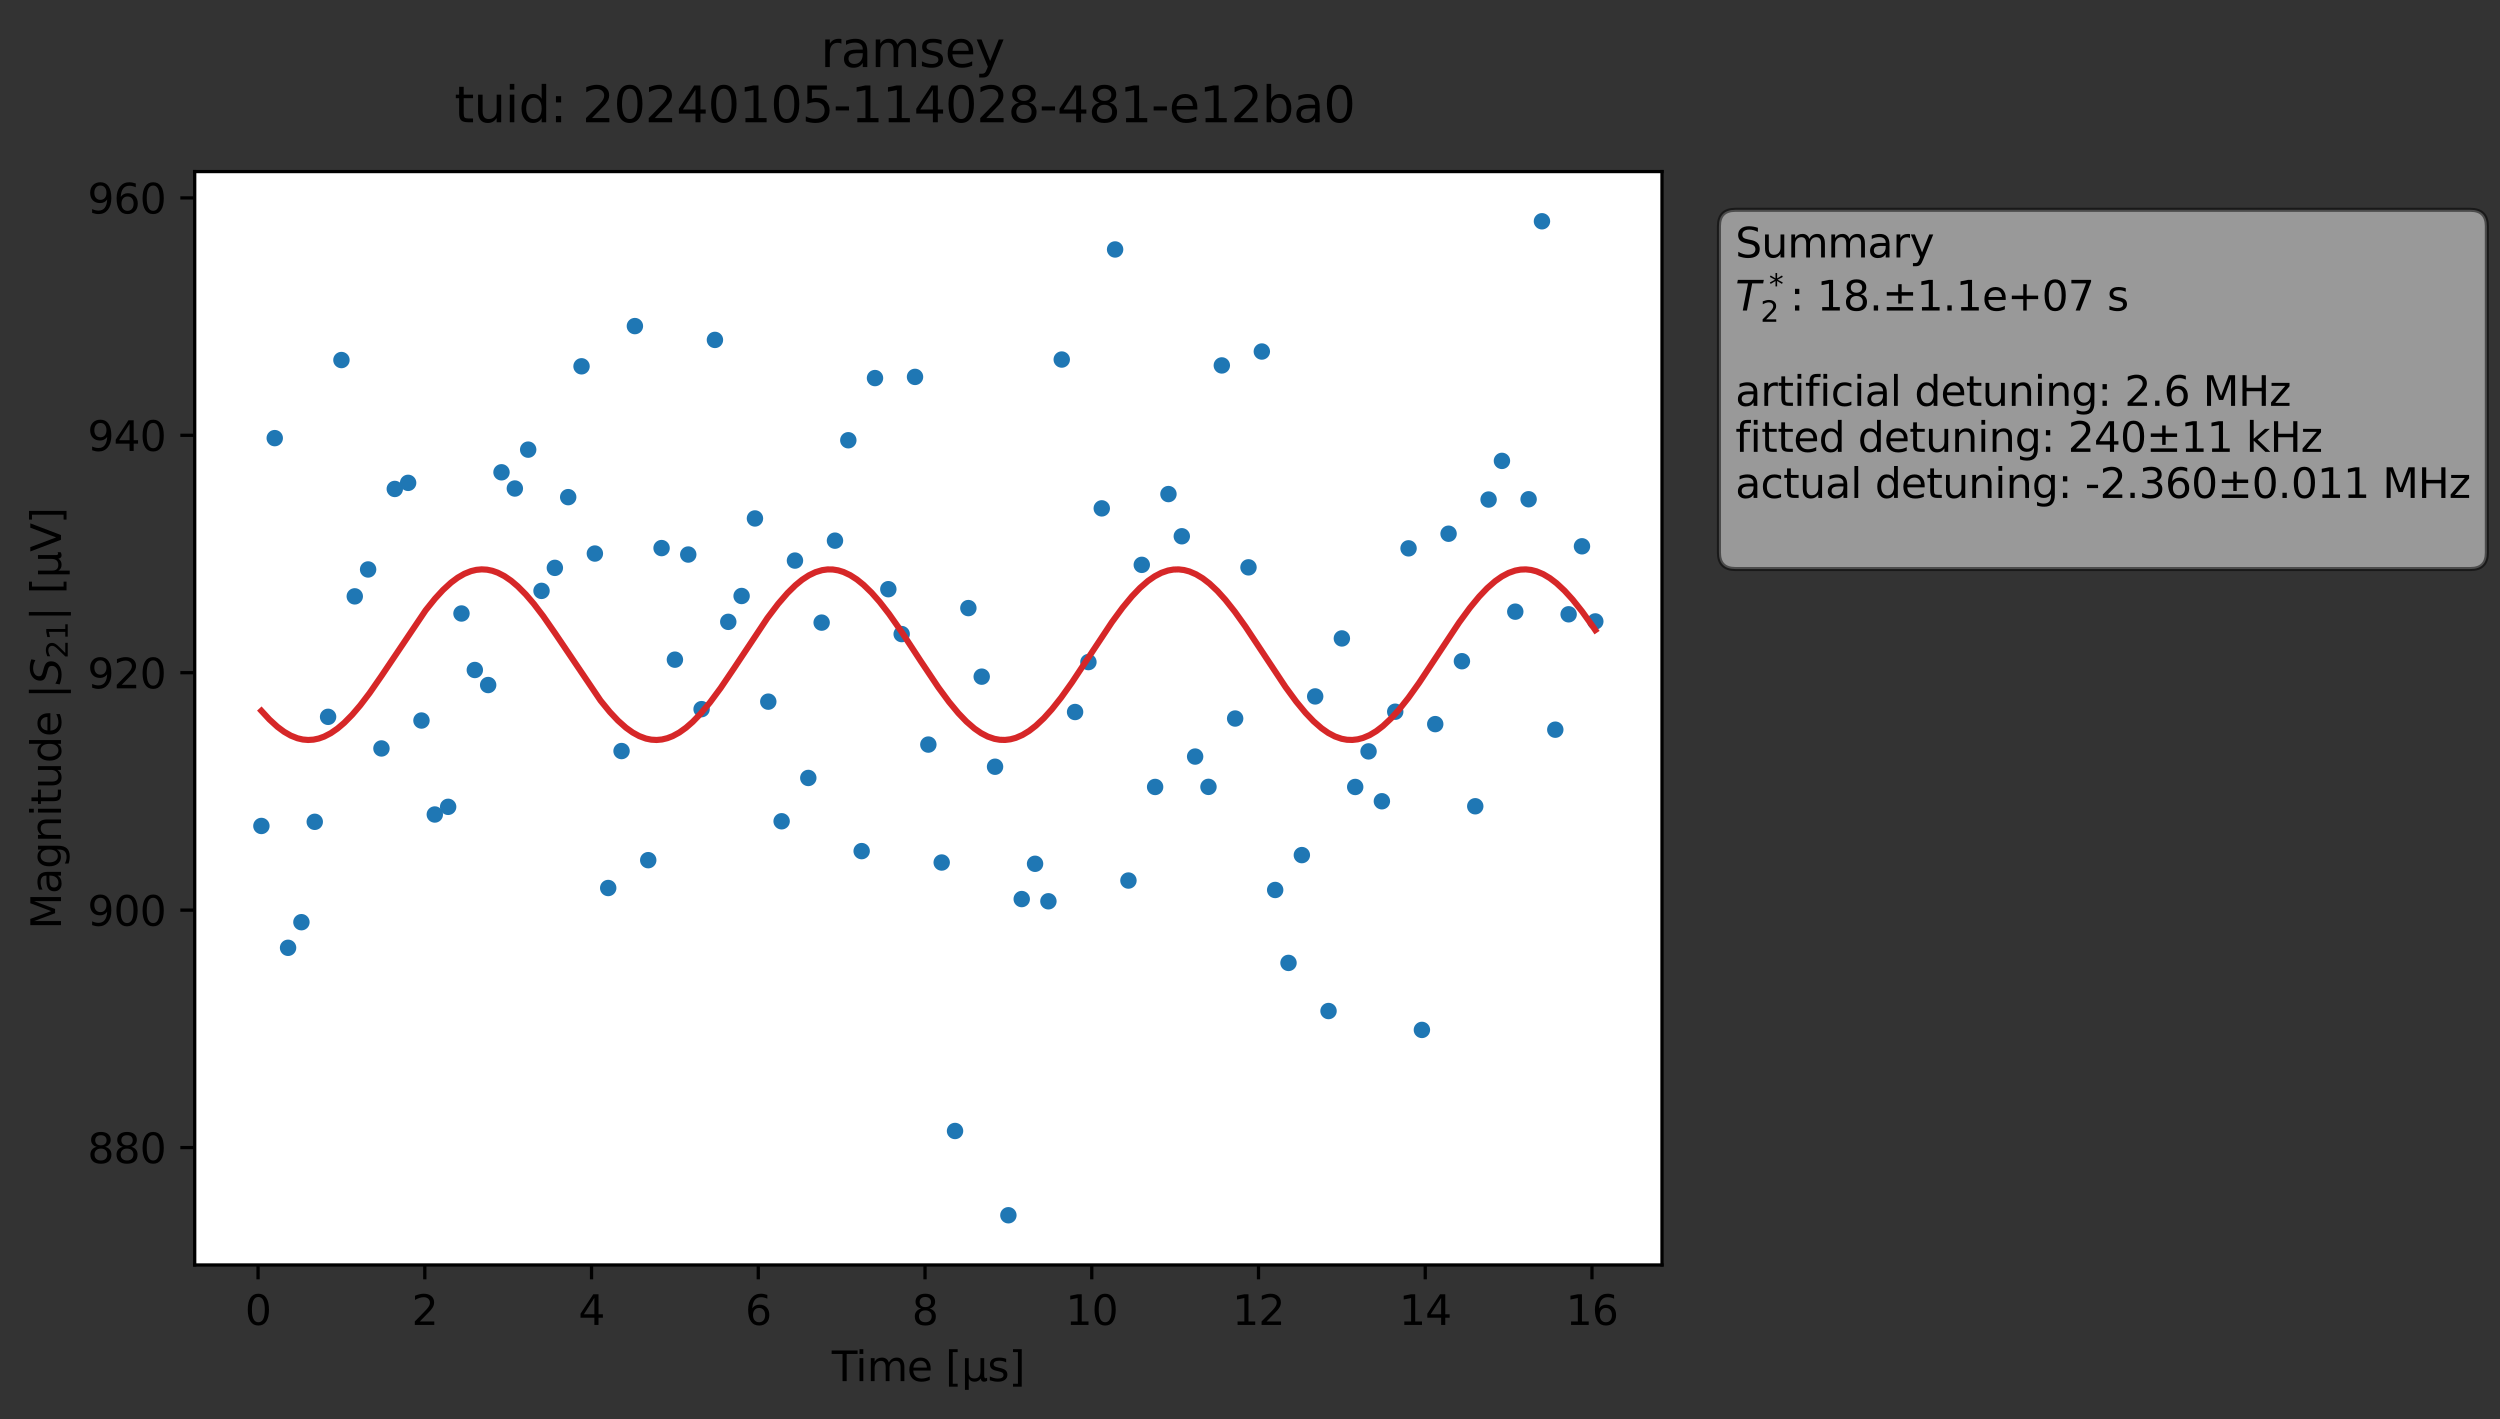 <?xml version="1.0" encoding="utf-8" standalone="no"?>
<!DOCTYPE svg PUBLIC "-//W3C//DTD SVG 1.1//EN"
  "http://www.w3.org/Graphics/SVG/1.1/DTD/svg11.dtd">
<svg xmlns:xlink="http://www.w3.org/1999/xlink" width="608.463pt" height="345.428pt" viewBox="0 0 608.463 345.428" xmlns="http://www.w3.org/2000/svg" version="1.1">
 <rect x="0" y="0" width="608.463" height="345.428" fill="#333333" stroke="none"/>
 <defs>
  <style type="text/css">*{stroke-linejoin: round; stroke-linecap: butt}</style>
 </defs>
 <g id="figure_1">
  <g id="patch_1">
   <path d="M 0 345.428 
L 608.463 345.428 
L 608.463 -0 
L 0 -0 
L 0 345.428 
z
" style="fill: none; opacity: 0"/>
  </g>
  <g id="axes_1">
   <g id="patch_2">
    <path d="M 47.388 307.872 
L 404.507 307.872 
L 404.507 41.76 
L 47.388 41.76 
z
" style="fill: #ffffff"/>
   </g>
   <g id="matplotlib.axis_1">
    <g id="xtick_1">
     <g id="line2d_1">
      <defs>
       <path id="m27b6b9c396" d="M 0 0 
L 0 3.5 
" style="stroke: #000000; stroke-width: 0.8"/>
      </defs>
      <g>
       <use xlink:href="#m27b6b9c396" x="62.809" y="307.872" style="stroke: #000000; stroke-width: 0.8"/>
      </g>
     </g>
     <g id="text_1">
      <!-- 0 -->
      <g transform="translate(59.627 322.47) scale(0.1 -0.1)">
       <defs>
        <path id="DejaVuSans-30" d="M 2034 4250 
Q 1547 4250 1301 3770 
Q 1056 3291 1056 2328 
Q 1056 1369 1301 889 
Q 1547 409 2034 409 
Q 2525 409 2770 889 
Q 3016 1369 3016 2328 
Q 3016 3291 2770 3770 
Q 2525 4250 2034 4250 
z
M 2034 4750 
Q 2819 4750 3233 4129 
Q 3647 3509 3647 2328 
Q 3647 1150 3233 529 
Q 2819 -91 2034 -91 
Q 1250 -91 836 529 
Q 422 1150 422 2328 
Q 422 3509 836 4129 
Q 1250 4750 2034 4750 
z
" transform="scale(0.016)"/>
       </defs>
       <use xlink:href="#DejaVuSans-30"/>
      </g>
     </g>
    </g>
    <g id="xtick_2">
     <g id="line2d_2">
      <g>
       <use xlink:href="#m27b6b9c396" x="103.39" y="307.872" style="stroke: #000000; stroke-width: 0.8"/>
      </g>
     </g>
     <g id="text_2">
      <!-- 2 -->
      <g transform="translate(100.209 322.47) scale(0.1 -0.1)">
       <defs>
        <path id="DejaVuSans-32" d="M 1228 531 
L 3431 531 
L 3431 0 
L 469 0 
L 469 531 
Q 828 903 1448 1529 
Q 2069 2156 2228 2338 
Q 2531 2678 2651 2914 
Q 2772 3150 2772 3378 
Q 2772 3750 2511 3984 
Q 2250 4219 1831 4219 
Q 1534 4219 1204 4116 
Q 875 4013 500 3803 
L 500 4441 
Q 881 4594 1212 4672 
Q 1544 4750 1819 4750 
Q 2544 4750 2975 4387 
Q 3406 4025 3406 3419 
Q 3406 3131 3298 2873 
Q 3191 2616 2906 2266 
Q 2828 2175 2409 1742 
Q 1991 1309 1228 531 
z
" transform="scale(0.016)"/>
       </defs>
       <use xlink:href="#DejaVuSans-32"/>
      </g>
     </g>
    </g>
    <g id="xtick_3">
     <g id="line2d_3">
      <g>
       <use xlink:href="#m27b6b9c396" x="143.972" y="307.872" style="stroke: #000000; stroke-width: 0.8"/>
      </g>
     </g>
     <g id="text_3">
      <!-- 4 -->
      <g transform="translate(140.791 322.47) scale(0.1 -0.1)">
       <defs>
        <path id="DejaVuSans-34" d="M 2419 4116 
L 825 1625 
L 2419 1625 
L 2419 4116 
z
M 2253 4666 
L 3047 4666 
L 3047 1625 
L 3713 1625 
L 3713 1100 
L 3047 1100 
L 3047 0 
L 2419 0 
L 2419 1100 
L 313 1100 
L 313 1709 
L 2253 4666 
z
" transform="scale(0.016)"/>
       </defs>
       <use xlink:href="#DejaVuSans-34"/>
      </g>
     </g>
    </g>
    <g id="xtick_4">
     <g id="line2d_4">
      <g>
       <use xlink:href="#m27b6b9c396" x="184.554" y="307.872" style="stroke: #000000; stroke-width: 0.8"/>
      </g>
     </g>
     <g id="text_4">
      <!-- 6 -->
      <g transform="translate(181.373 322.47) scale(0.1 -0.1)">
       <defs>
        <path id="DejaVuSans-36" d="M 2113 2584 
Q 1688 2584 1439 2293 
Q 1191 2003 1191 1497 
Q 1191 994 1439 701 
Q 1688 409 2113 409 
Q 2538 409 2786 701 
Q 3034 994 3034 1497 
Q 3034 2003 2786 2293 
Q 2538 2584 2113 2584 
z
M 3366 4563 
L 3366 3988 
Q 3128 4100 2886 4159 
Q 2644 4219 2406 4219 
Q 1781 4219 1451 3797 
Q 1122 3375 1075 2522 
Q 1259 2794 1537 2939 
Q 1816 3084 2150 3084 
Q 2853 3084 3261 2657 
Q 3669 2231 3669 1497 
Q 3669 778 3244 343 
Q 2819 -91 2113 -91 
Q 1303 -91 875 529 
Q 447 1150 447 2328 
Q 447 3434 972 4092 
Q 1497 4750 2381 4750 
Q 2619 4750 2861 4703 
Q 3103 4656 3366 4563 
z
" transform="scale(0.016)"/>
       </defs>
       <use xlink:href="#DejaVuSans-36"/>
      </g>
     </g>
    </g>
    <g id="xtick_5">
     <g id="line2d_5">
      <g>
       <use xlink:href="#m27b6b9c396" x="225.136" y="307.872" style="stroke: #000000; stroke-width: 0.8"/>
      </g>
     </g>
     <g id="text_5">
      <!-- 8 -->
      <g transform="translate(221.955 322.47) scale(0.1 -0.1)">
       <defs>
        <path id="DejaVuSans-38" d="M 2034 2216 
Q 1584 2216 1326 1975 
Q 1069 1734 1069 1313 
Q 1069 891 1326 650 
Q 1584 409 2034 409 
Q 2484 409 2743 651 
Q 3003 894 3003 1313 
Q 3003 1734 2745 1975 
Q 2488 2216 2034 2216 
z
M 1403 2484 
Q 997 2584 770 2862 
Q 544 3141 544 3541 
Q 544 4100 942 4425 
Q 1341 4750 2034 4750 
Q 2731 4750 3128 4425 
Q 3525 4100 3525 3541 
Q 3525 3141 3298 2862 
Q 3072 2584 2669 2484 
Q 3125 2378 3379 2068 
Q 3634 1759 3634 1313 
Q 3634 634 3220 271 
Q 2806 -91 2034 -91 
Q 1263 -91 848 271 
Q 434 634 434 1313 
Q 434 1759 690 2068 
Q 947 2378 1403 2484 
z
M 1172 3481 
Q 1172 3119 1398 2916 
Q 1625 2713 2034 2713 
Q 2441 2713 2670 2916 
Q 2900 3119 2900 3481 
Q 2900 3844 2670 4047 
Q 2441 4250 2034 4250 
Q 1625 4250 1398 4047 
Q 1172 3844 1172 3481 
z
" transform="scale(0.016)"/>
       </defs>
       <use xlink:href="#DejaVuSans-38"/>
      </g>
     </g>
    </g>
    <g id="xtick_6">
     <g id="line2d_6">
      <g>
       <use xlink:href="#m27b6b9c396" x="265.718" y="307.872" style="stroke: #000000; stroke-width: 0.8"/>
      </g>
     </g>
     <g id="text_6">
      <!-- 10 -->
      <g transform="translate(259.355 322.47) scale(0.1 -0.1)">
       <defs>
        <path id="DejaVuSans-31" d="M 794 531 
L 1825 531 
L 1825 4091 
L 703 3866 
L 703 4441 
L 1819 4666 
L 2450 4666 
L 2450 531 
L 3481 531 
L 3481 0 
L 794 0 
L 794 531 
z
" transform="scale(0.016)"/>
       </defs>
       <use xlink:href="#DejaVuSans-31"/>
       <use xlink:href="#DejaVuSans-30" x="63.623"/>
      </g>
     </g>
    </g>
    <g id="xtick_7">
     <g id="line2d_7">
      <g>
       <use xlink:href="#m27b6b9c396" x="306.3" y="307.872" style="stroke: #000000; stroke-width: 0.8"/>
      </g>
     </g>
     <g id="text_7">
      <!-- 12 -->
      <g transform="translate(299.937 322.47) scale(0.1 -0.1)">
       <use xlink:href="#DejaVuSans-31"/>
       <use xlink:href="#DejaVuSans-32" x="63.623"/>
      </g>
     </g>
    </g>
    <g id="xtick_8">
     <g id="line2d_8">
      <g>
       <use xlink:href="#m27b6b9c396" x="346.881" y="307.872" style="stroke: #000000; stroke-width: 0.8"/>
      </g>
     </g>
     <g id="text_8">
      <!-- 14 -->
      <g transform="translate(340.519 322.47) scale(0.1 -0.1)">
       <use xlink:href="#DejaVuSans-31"/>
       <use xlink:href="#DejaVuSans-34" x="63.623"/>
      </g>
     </g>
    </g>
    <g id="xtick_9">
     <g id="line2d_9">
      <g>
       <use xlink:href="#m27b6b9c396" x="387.463" y="307.872" style="stroke: #000000; stroke-width: 0.8"/>
      </g>
     </g>
     <g id="text_9">
      <!-- 16 -->
      <g transform="translate(381.101 322.47) scale(0.1 -0.1)">
       <use xlink:href="#DejaVuSans-31"/>
       <use xlink:href="#DejaVuSans-36" x="63.623"/>
      </g>
     </g>
    </g>
    <g id="text_10">
     <!-- Time [μs] -->
     <g transform="translate(202.437 336.149) scale(0.1 -0.1)">
      <defs>
       <path id="DejaVuSans-54" d="M -19 4666 
L 3928 4666 
L 3928 4134 
L 2272 4134 
L 2272 0 
L 1638 0 
L 1638 4134 
L -19 4134 
L -19 4666 
z
" transform="scale(0.016)"/>
       <path id="DejaVuSans-69" d="M 603 3500 
L 1178 3500 
L 1178 0 
L 603 0 
L 603 3500 
z
M 603 4863 
L 1178 4863 
L 1178 4134 
L 603 4134 
L 603 4863 
z
" transform="scale(0.016)"/>
       <path id="DejaVuSans-6d" d="M 3328 2828 
Q 3544 3216 3844 3400 
Q 4144 3584 4550 3584 
Q 5097 3584 5394 3201 
Q 5691 2819 5691 2113 
L 5691 0 
L 5113 0 
L 5113 2094 
Q 5113 2597 4934 2840 
Q 4756 3084 4391 3084 
Q 3944 3084 3684 2787 
Q 3425 2491 3425 1978 
L 3425 0 
L 2847 0 
L 2847 2094 
Q 2847 2600 2669 2842 
Q 2491 3084 2119 3084 
Q 1678 3084 1418 2786 
Q 1159 2488 1159 1978 
L 1159 0 
L 581 0 
L 581 3500 
L 1159 3500 
L 1159 2956 
Q 1356 3278 1631 3431 
Q 1906 3584 2284 3584 
Q 2666 3584 2933 3390 
Q 3200 3197 3328 2828 
z
" transform="scale(0.016)"/>
       <path id="DejaVuSans-65" d="M 3597 1894 
L 3597 1613 
L 953 1613 
Q 991 1019 1311 708 
Q 1631 397 2203 397 
Q 2534 397 2845 478 
Q 3156 559 3463 722 
L 3463 178 
Q 3153 47 2828 -22 
Q 2503 -91 2169 -91 
Q 1331 -91 842 396 
Q 353 884 353 1716 
Q 353 2575 817 3079 
Q 1281 3584 2069 3584 
Q 2775 3584 3186 3129 
Q 3597 2675 3597 1894 
z
M 3022 2063 
Q 3016 2534 2758 2815 
Q 2500 3097 2075 3097 
Q 1594 3097 1305 2825 
Q 1016 2553 972 2059 
L 3022 2063 
z
" transform="scale(0.016)"/>
       <path id="DejaVuSans-20" transform="scale(0.016)"/>
       <path id="DejaVuSans-5b" d="M 550 4863 
L 1875 4863 
L 1875 4416 
L 1125 4416 
L 1125 -397 
L 1875 -397 
L 1875 -844 
L 550 -844 
L 550 4863 
z
" transform="scale(0.016)"/>
       <path id="DejaVuSans-3bc" d="M 544 -1331 
L 544 3500 
L 1119 3500 
L 1119 1325 
Q 1119 872 1334 640 
Q 1550 409 1972 409 
Q 2434 409 2667 671 
Q 2900 934 2900 1459 
L 2900 3500 
L 3475 3500 
L 3475 806 
Q 3475 619 3529 530 
Q 3584 441 3700 441 
Q 3728 441 3778 458 
Q 3828 475 3916 513 
L 3916 50 
Q 3788 -22 3673 -56 
Q 3559 -91 3450 -91 
Q 3234 -91 3106 31 
Q 2978 153 2931 403 
Q 2775 156 2548 32 
Q 2322 -91 2016 -91 
Q 1697 -91 1473 31 
Q 1250 153 1119 397 
L 1119 -1331 
L 544 -1331 
z
" transform="scale(0.016)"/>
       <path id="DejaVuSans-73" d="M 2834 3397 
L 2834 2853 
Q 2591 2978 2328 3040 
Q 2066 3103 1784 3103 
Q 1356 3103 1142 2972 
Q 928 2841 928 2578 
Q 928 2378 1081 2264 
Q 1234 2150 1697 2047 
L 1894 2003 
Q 2506 1872 2764 1633 
Q 3022 1394 3022 966 
Q 3022 478 2636 193 
Q 2250 -91 1575 -91 
Q 1294 -91 989 -36 
Q 684 19 347 128 
L 347 722 
Q 666 556 975 473 
Q 1284 391 1588 391 
Q 1994 391 2212 530 
Q 2431 669 2431 922 
Q 2431 1156 2273 1281 
Q 2116 1406 1581 1522 
L 1381 1569 
Q 847 1681 609 1914 
Q 372 2147 372 2553 
Q 372 3047 722 3315 
Q 1072 3584 1716 3584 
Q 2034 3584 2315 3537 
Q 2597 3491 2834 3397 
z
" transform="scale(0.016)"/>
       <path id="DejaVuSans-5d" d="M 1947 4863 
L 1947 -844 
L 622 -844 
L 622 -397 
L 1369 -397 
L 1369 4416 
L 622 4416 
L 622 4863 
L 1947 4863 
z
" transform="scale(0.016)"/>
      </defs>
      <use xlink:href="#DejaVuSans-54"/>
      <use xlink:href="#DejaVuSans-69" x="57.959"/>
      <use xlink:href="#DejaVuSans-6d" x="85.742"/>
      <use xlink:href="#DejaVuSans-65" x="183.154"/>
      <use xlink:href="#DejaVuSans-20" x="244.678"/>
      <use xlink:href="#DejaVuSans-5b" x="276.465"/>
      <use xlink:href="#DejaVuSans-3bc" x="315.479"/>
      <use xlink:href="#DejaVuSans-73" x="379.102"/>
      <use xlink:href="#DejaVuSans-5d" x="431.201"/>
     </g>
    </g>
   </g>
   <g id="matplotlib.axis_2">
    <g id="ytick_1">
     <g id="line2d_10">
      <defs>
       <path id="m1fea95b9e8" d="M 0 0 
L -3.5 0 
" style="stroke: #000000; stroke-width: 0.8"/>
      </defs>
      <g>
       <use xlink:href="#m1fea95b9e8" x="47.388" y="279.297" style="stroke: #000000; stroke-width: 0.8"/>
      </g>
     </g>
     <g id="text_11">
      <!-- 880 -->
      <g transform="translate(21.3 283.096) scale(0.1 -0.1)">
       <use xlink:href="#DejaVuSans-38"/>
       <use xlink:href="#DejaVuSans-38" x="63.623"/>
       <use xlink:href="#DejaVuSans-30" x="127.246"/>
      </g>
     </g>
    </g>
    <g id="ytick_2">
     <g id="line2d_11">
      <g>
       <use xlink:href="#m1fea95b9e8" x="47.388" y="221.513" style="stroke: #000000; stroke-width: 0.8"/>
      </g>
     </g>
     <g id="text_12">
      <!-- 900 -->
      <g transform="translate(21.3 225.312) scale(0.1 -0.1)">
       <defs>
        <path id="DejaVuSans-39" d="M 703 97 
L 703 672 
Q 941 559 1184 500 
Q 1428 441 1663 441 
Q 2288 441 2617 861 
Q 2947 1281 2994 2138 
Q 2813 1869 2534 1725 
Q 2256 1581 1919 1581 
Q 1219 1581 811 2004 
Q 403 2428 403 3163 
Q 403 3881 828 4315 
Q 1253 4750 1959 4750 
Q 2769 4750 3195 4129 
Q 3622 3509 3622 2328 
Q 3622 1225 3098 567 
Q 2575 -91 1691 -91 
Q 1453 -91 1209 -44 
Q 966 3 703 97 
z
M 1959 2075 
Q 2384 2075 2632 2365 
Q 2881 2656 2881 3163 
Q 2881 3666 2632 3958 
Q 2384 4250 1959 4250 
Q 1534 4250 1286 3958 
Q 1038 3666 1038 3163 
Q 1038 2656 1286 2365 
Q 1534 2075 1959 2075 
z
" transform="scale(0.016)"/>
       </defs>
       <use xlink:href="#DejaVuSans-39"/>
       <use xlink:href="#DejaVuSans-30" x="63.623"/>
       <use xlink:href="#DejaVuSans-30" x="127.246"/>
      </g>
     </g>
    </g>
    <g id="ytick_3">
     <g id="line2d_12">
      <g>
       <use xlink:href="#m1fea95b9e8" x="47.388" y="163.729" style="stroke: #000000; stroke-width: 0.8"/>
      </g>
     </g>
     <g id="text_13">
      <!-- 920 -->
      <g transform="translate(21.3 167.528) scale(0.1 -0.1)">
       <use xlink:href="#DejaVuSans-39"/>
       <use xlink:href="#DejaVuSans-32" x="63.623"/>
       <use xlink:href="#DejaVuSans-30" x="127.246"/>
      </g>
     </g>
    </g>
    <g id="ytick_4">
     <g id="line2d_13">
      <g>
       <use xlink:href="#m1fea95b9e8" x="47.388" y="105.945" style="stroke: #000000; stroke-width: 0.8"/>
      </g>
     </g>
     <g id="text_14">
      <!-- 940 -->
      <g transform="translate(21.3 109.745) scale(0.1 -0.1)">
       <use xlink:href="#DejaVuSans-39"/>
       <use xlink:href="#DejaVuSans-34" x="63.623"/>
       <use xlink:href="#DejaVuSans-30" x="127.246"/>
      </g>
     </g>
    </g>
    <g id="ytick_5">
     <g id="line2d_14">
      <g>
       <use xlink:href="#m1fea95b9e8" x="47.388" y="48.162" style="stroke: #000000; stroke-width: 0.8"/>
      </g>
     </g>
     <g id="text_15">
      <!-- 960 -->
      <g transform="translate(21.3 51.961) scale(0.1 -0.1)">
       <use xlink:href="#DejaVuSans-39"/>
       <use xlink:href="#DejaVuSans-36" x="63.623"/>
       <use xlink:href="#DejaVuSans-30" x="127.246"/>
      </g>
     </g>
    </g>
    <g id="text_16">
     <!-- Magnitude |$S_{21}|$ [μV] -->
     <g transform="translate(14.9 226.166) rotate(-90) scale(0.1 -0.1)">
      <defs>
       <path id="DejaVuSans-4d" d="M 628 4666 
L 1569 4666 
L 2759 1491 
L 3956 4666 
L 4897 4666 
L 4897 0 
L 4281 0 
L 4281 4097 
L 3078 897 
L 2444 897 
L 1241 4097 
L 1241 0 
L 628 0 
L 628 4666 
z
" transform="scale(0.016)"/>
       <path id="DejaVuSans-61" d="M 2194 1759 
Q 1497 1759 1228 1600 
Q 959 1441 959 1056 
Q 959 750 1161 570 
Q 1363 391 1709 391 
Q 2188 391 2477 730 
Q 2766 1069 2766 1631 
L 2766 1759 
L 2194 1759 
z
M 3341 1997 
L 3341 0 
L 2766 0 
L 2766 531 
Q 2569 213 2275 61 
Q 1981 -91 1556 -91 
Q 1019 -91 701 211 
Q 384 513 384 1019 
Q 384 1609 779 1909 
Q 1175 2209 1959 2209 
L 2766 2209 
L 2766 2266 
Q 2766 2663 2505 2880 
Q 2244 3097 1772 3097 
Q 1472 3097 1187 3025 
Q 903 2953 641 2809 
L 641 3341 
Q 956 3463 1253 3523 
Q 1550 3584 1831 3584 
Q 2591 3584 2966 3190 
Q 3341 2797 3341 1997 
z
" transform="scale(0.016)"/>
       <path id="DejaVuSans-67" d="M 2906 1791 
Q 2906 2416 2648 2759 
Q 2391 3103 1925 3103 
Q 1463 3103 1205 2759 
Q 947 2416 947 1791 
Q 947 1169 1205 825 
Q 1463 481 1925 481 
Q 2391 481 2648 825 
Q 2906 1169 2906 1791 
z
M 3481 434 
Q 3481 -459 3084 -895 
Q 2688 -1331 1869 -1331 
Q 1566 -1331 1297 -1286 
Q 1028 -1241 775 -1147 
L 775 -588 
Q 1028 -725 1275 -790 
Q 1522 -856 1778 -856 
Q 2344 -856 2625 -561 
Q 2906 -266 2906 331 
L 2906 616 
Q 2728 306 2450 153 
Q 2172 0 1784 0 
Q 1141 0 747 490 
Q 353 981 353 1791 
Q 353 2603 747 3093 
Q 1141 3584 1784 3584 
Q 2172 3584 2450 3431 
Q 2728 3278 2906 2969 
L 2906 3500 
L 3481 3500 
L 3481 434 
z
" transform="scale(0.016)"/>
       <path id="DejaVuSans-6e" d="M 3513 2113 
L 3513 0 
L 2938 0 
L 2938 2094 
Q 2938 2591 2744 2837 
Q 2550 3084 2163 3084 
Q 1697 3084 1428 2787 
Q 1159 2491 1159 1978 
L 1159 0 
L 581 0 
L 581 3500 
L 1159 3500 
L 1159 2956 
Q 1366 3272 1645 3428 
Q 1925 3584 2291 3584 
Q 2894 3584 3203 3211 
Q 3513 2838 3513 2113 
z
" transform="scale(0.016)"/>
       <path id="DejaVuSans-74" d="M 1172 4494 
L 1172 3500 
L 2356 3500 
L 2356 3053 
L 1172 3053 
L 1172 1153 
Q 1172 725 1289 603 
Q 1406 481 1766 481 
L 2356 481 
L 2356 0 
L 1766 0 
Q 1100 0 847 248 
Q 594 497 594 1153 
L 594 3053 
L 172 3053 
L 172 3500 
L 594 3500 
L 594 4494 
L 1172 4494 
z
" transform="scale(0.016)"/>
       <path id="DejaVuSans-75" d="M 544 1381 
L 544 3500 
L 1119 3500 
L 1119 1403 
Q 1119 906 1312 657 
Q 1506 409 1894 409 
Q 2359 409 2629 706 
Q 2900 1003 2900 1516 
L 2900 3500 
L 3475 3500 
L 3475 0 
L 2900 0 
L 2900 538 
Q 2691 219 2414 64 
Q 2138 -91 1772 -91 
Q 1169 -91 856 284 
Q 544 659 544 1381 
z
M 1991 3584 
L 1991 3584 
z
" transform="scale(0.016)"/>
       <path id="DejaVuSans-64" d="M 2906 2969 
L 2906 4863 
L 3481 4863 
L 3481 0 
L 2906 0 
L 2906 525 
Q 2725 213 2448 61 
Q 2172 -91 1784 -91 
Q 1150 -91 751 415 
Q 353 922 353 1747 
Q 353 2572 751 3078 
Q 1150 3584 1784 3584 
Q 2172 3584 2448 3432 
Q 2725 3281 2906 2969 
z
M 947 1747 
Q 947 1113 1208 752 
Q 1469 391 1925 391 
Q 2381 391 2643 752 
Q 2906 1113 2906 1747 
Q 2906 2381 2643 2742 
Q 2381 3103 1925 3103 
Q 1469 3103 1208 2742 
Q 947 2381 947 1747 
z
" transform="scale(0.016)"/>
       <path id="DejaVuSans-7c" d="M 1344 4891 
L 1344 -1509 
L 813 -1509 
L 813 4891 
L 1344 4891 
z
" transform="scale(0.016)"/>
       <path id="DejaVuSans-Oblique-53" d="M 3859 4513 
L 3738 3897 
Q 3422 4066 3111 4152 
Q 2800 4238 2509 4238 
Q 1944 4238 1609 3991 
Q 1275 3744 1275 3334 
Q 1275 3109 1398 2989 
Q 1522 2869 2034 2731 
L 2413 2638 
Q 3053 2472 3303 2217 
Q 3553 1963 3553 1503 
Q 3553 797 2998 353 
Q 2444 -91 1538 -91 
Q 1166 -91 791 -17 
Q 416 56 38 206 
L 166 856 
Q 513 641 861 531 
Q 1209 422 1556 422 
Q 2147 422 2503 684 
Q 2859 947 2859 1369 
Q 2859 1650 2717 1795 
Q 2575 1941 2106 2059 
L 1728 2156 
Q 1081 2325 845 2545 
Q 609 2766 609 3163 
Q 609 3859 1145 4304 
Q 1681 4750 2541 4750 
Q 2875 4750 3203 4690 
Q 3531 4631 3859 4513 
z
" transform="scale(0.016)"/>
       <path id="DejaVuSans-56" d="M 1831 0 
L 50 4666 
L 709 4666 
L 2188 738 
L 3669 4666 
L 4325 4666 
L 2547 0 
L 1831 0 
z
" transform="scale(0.016)"/>
      </defs>
      <use xlink:href="#DejaVuSans-4d" transform="translate(0 0.578)"/>
      <use xlink:href="#DejaVuSans-61" transform="translate(86.279 0.578)"/>
      <use xlink:href="#DejaVuSans-67" transform="translate(147.559 0.578)"/>
      <use xlink:href="#DejaVuSans-6e" transform="translate(211.035 0.578)"/>
      <use xlink:href="#DejaVuSans-69" transform="translate(274.414 0.578)"/>
      <use xlink:href="#DejaVuSans-74" transform="translate(302.197 0.578)"/>
      <use xlink:href="#DejaVuSans-75" transform="translate(341.406 0.578)"/>
      <use xlink:href="#DejaVuSans-64" transform="translate(404.785 0.578)"/>
      <use xlink:href="#DejaVuSans-65" transform="translate(468.262 0.578)"/>
      <use xlink:href="#DejaVuSans-20" transform="translate(529.785 0.578)"/>
      <use xlink:href="#DejaVuSans-7c" transform="translate(561.572 0.578)"/>
      <use xlink:href="#DejaVuSans-Oblique-53" transform="translate(595.264 0.578)"/>
      <use xlink:href="#DejaVuSans-32" transform="translate(658.74 -15.828) scale(0.7)"/>
      <use xlink:href="#DejaVuSans-31" transform="translate(703.276 -15.828) scale(0.7)"/>
      <use xlink:href="#DejaVuSans-7c" transform="translate(750.547 0.578)"/>
      <use xlink:href="#DejaVuSans-20" transform="translate(784.238 0.578)"/>
      <use xlink:href="#DejaVuSans-5b" transform="translate(816.025 0.578)"/>
      <use xlink:href="#DejaVuSans-3bc" transform="translate(855.039 0.578)"/>
      <use xlink:href="#DejaVuSans-56" transform="translate(918.662 0.578)"/>
      <use xlink:href="#DejaVuSans-5d" transform="translate(987.07 0.578)"/>
     </g>
    </g>
   </g>
   <g id="line2d_15">
    <defs>
     <path id="m8d8001162d" d="M 0 1.5 
C 0.398 1.5 0.779 1.342 1.061 1.061 
C 1.342 0.779 1.5 0.398 1.5 0 
C 1.5 -0.398 1.342 -0.779 1.061 -1.061 
C 0.779 -1.342 0.398 -1.5 0 -1.5 
C -0.398 -1.5 -0.779 -1.342 -1.061 -1.061 
C -1.342 -0.779 -1.5 -0.398 -1.5 0 
C -1.5 0.398 -1.342 0.779 -1.061 1.061 
C -0.779 1.342 -0.398 1.5 0 1.5 
z
" style="stroke: #1f77b4"/>
    </defs>
    <g clip-path="url(#pc791aea60c)">
     <use xlink:href="#m8d8001162d" x="63.62" y="201.027" style="fill: #1f77b4; stroke: #1f77b4"/>
     <use xlink:href="#m8d8001162d" x="66.867" y="106.635" style="fill: #1f77b4; stroke: #1f77b4"/>
     <use xlink:href="#m8d8001162d" x="70.113" y="230.683" style="fill: #1f77b4; stroke: #1f77b4"/>
     <use xlink:href="#m8d8001162d" x="73.36" y="224.448" style="fill: #1f77b4; stroke: #1f77b4"/>
     <use xlink:href="#m8d8001162d" x="76.606" y="200.017" style="fill: #1f77b4; stroke: #1f77b4"/>
     <use xlink:href="#m8d8001162d" x="79.853" y="174.467" style="fill: #1f77b4; stroke: #1f77b4"/>
     <use xlink:href="#m8d8001162d" x="83.1" y="87.63" style="fill: #1f77b4; stroke: #1f77b4"/>
     <use xlink:href="#m8d8001162d" x="86.346" y="145.146" style="fill: #1f77b4; stroke: #1f77b4"/>
     <use xlink:href="#m8d8001162d" x="89.593" y="138.6" style="fill: #1f77b4; stroke: #1f77b4"/>
     <use xlink:href="#m8d8001162d" x="92.839" y="182.162" style="fill: #1f77b4; stroke: #1f77b4"/>
     <use xlink:href="#m8d8001162d" x="96.086" y="119.004" style="fill: #1f77b4; stroke: #1f77b4"/>
     <use xlink:href="#m8d8001162d" x="99.332" y="117.521" style="fill: #1f77b4; stroke: #1f77b4"/>
     <use xlink:href="#m8d8001162d" x="102.579" y="175.366" style="fill: #1f77b4; stroke: #1f77b4"/>
     <use xlink:href="#m8d8001162d" x="105.825" y="198.238" style="fill: #1f77b4; stroke: #1f77b4"/>
     <use xlink:href="#m8d8001162d" x="109.072" y="196.372" style="fill: #1f77b4; stroke: #1f77b4"/>
     <use xlink:href="#m8d8001162d" x="112.318" y="149.317" style="fill: #1f77b4; stroke: #1f77b4"/>
     <use xlink:href="#m8d8001162d" x="115.565" y="163.066" style="fill: #1f77b4; stroke: #1f77b4"/>
     <use xlink:href="#m8d8001162d" x="118.811" y="166.728" style="fill: #1f77b4; stroke: #1f77b4"/>
     <use xlink:href="#m8d8001162d" x="122.058" y="114.951" style="fill: #1f77b4; stroke: #1f77b4"/>
     <use xlink:href="#m8d8001162d" x="125.305" y="118.895" style="fill: #1f77b4; stroke: #1f77b4"/>
     <use xlink:href="#m8d8001162d" x="128.551" y="109.436" style="fill: #1f77b4; stroke: #1f77b4"/>
     <use xlink:href="#m8d8001162d" x="131.798" y="143.81" style="fill: #1f77b4; stroke: #1f77b4"/>
     <use xlink:href="#m8d8001162d" x="135.044" y="138.21" style="fill: #1f77b4; stroke: #1f77b4"/>
     <use xlink:href="#m8d8001162d" x="138.291" y="120.998" style="fill: #1f77b4; stroke: #1f77b4"/>
     <use xlink:href="#m8d8001162d" x="141.537" y="89.155" style="fill: #1f77b4; stroke: #1f77b4"/>
     <use xlink:href="#m8d8001162d" x="144.784" y="134.726" style="fill: #1f77b4; stroke: #1f77b4"/>
     <use xlink:href="#m8d8001162d" x="148.03" y="216.128" style="fill: #1f77b4; stroke: #1f77b4"/>
     <use xlink:href="#m8d8001162d" x="151.277" y="182.794" style="fill: #1f77b4; stroke: #1f77b4"/>
     <use xlink:href="#m8d8001162d" x="154.524" y="79.367" style="fill: #1f77b4; stroke: #1f77b4"/>
     <use xlink:href="#m8d8001162d" x="157.77" y="209.353" style="fill: #1f77b4; stroke: #1f77b4"/>
     <use xlink:href="#m8d8001162d" x="161.017" y="133.397" style="fill: #1f77b4; stroke: #1f77b4"/>
     <use xlink:href="#m8d8001162d" x="164.263" y="160.553" style="fill: #1f77b4; stroke: #1f77b4"/>
     <use xlink:href="#m8d8001162d" x="167.51" y="134.969" style="fill: #1f77b4; stroke: #1f77b4"/>
     <use xlink:href="#m8d8001162d" x="170.756" y="172.597" style="fill: #1f77b4; stroke: #1f77b4"/>
     <use xlink:href="#m8d8001162d" x="174.003" y="82.729" style="fill: #1f77b4; stroke: #1f77b4"/>
     <use xlink:href="#m8d8001162d" x="177.249" y="151.347" style="fill: #1f77b4; stroke: #1f77b4"/>
     <use xlink:href="#m8d8001162d" x="180.496" y="145.055" style="fill: #1f77b4; stroke: #1f77b4"/>
     <use xlink:href="#m8d8001162d" x="183.742" y="126.184" style="fill: #1f77b4; stroke: #1f77b4"/>
     <use xlink:href="#m8d8001162d" x="186.989" y="170.771" style="fill: #1f77b4; stroke: #1f77b4"/>
     <use xlink:href="#m8d8001162d" x="190.236" y="199.886" style="fill: #1f77b4; stroke: #1f77b4"/>
     <use xlink:href="#m8d8001162d" x="193.482" y="136.437" style="fill: #1f77b4; stroke: #1f77b4"/>
     <use xlink:href="#m8d8001162d" x="196.729" y="189.343" style="fill: #1f77b4; stroke: #1f77b4"/>
     <use xlink:href="#m8d8001162d" x="199.975" y="151.536" style="fill: #1f77b4; stroke: #1f77b4"/>
     <use xlink:href="#m8d8001162d" x="203.222" y="131.587" style="fill: #1f77b4; stroke: #1f77b4"/>
     <use xlink:href="#m8d8001162d" x="206.468" y="107.151" style="fill: #1f77b4; stroke: #1f77b4"/>
     <use xlink:href="#m8d8001162d" x="209.715" y="207.148" style="fill: #1f77b4; stroke: #1f77b4"/>
     <use xlink:href="#m8d8001162d" x="212.961" y="92.019" style="fill: #1f77b4; stroke: #1f77b4"/>
     <use xlink:href="#m8d8001162d" x="216.208" y="143.401" style="fill: #1f77b4; stroke: #1f77b4"/>
     <use xlink:href="#m8d8001162d" x="219.454" y="154.326" style="fill: #1f77b4; stroke: #1f77b4"/>
     <use xlink:href="#m8d8001162d" x="222.701" y="91.731" style="fill: #1f77b4; stroke: #1f77b4"/>
     <use xlink:href="#m8d8001162d" x="225.947" y="181.22" style="fill: #1f77b4; stroke: #1f77b4"/>
     <use xlink:href="#m8d8001162d" x="229.194" y="209.924" style="fill: #1f77b4; stroke: #1f77b4"/>
     <use xlink:href="#m8d8001162d" x="232.441" y="275.264" style="fill: #1f77b4; stroke: #1f77b4"/>
     <use xlink:href="#m8d8001162d" x="235.687" y="148" style="fill: #1f77b4; stroke: #1f77b4"/>
     <use xlink:href="#m8d8001162d" x="238.934" y="164.688" style="fill: #1f77b4; stroke: #1f77b4"/>
     <use xlink:href="#m8d8001162d" x="242.18" y="186.612" style="fill: #1f77b4; stroke: #1f77b4"/>
     <use xlink:href="#m8d8001162d" x="245.427" y="295.776" style="fill: #1f77b4; stroke: #1f77b4"/>
     <use xlink:href="#m8d8001162d" x="248.673" y="218.82" style="fill: #1f77b4; stroke: #1f77b4"/>
     <use xlink:href="#m8d8001162d" x="251.92" y="210.233" style="fill: #1f77b4; stroke: #1f77b4"/>
     <use xlink:href="#m8d8001162d" x="255.166" y="219.36" style="fill: #1f77b4; stroke: #1f77b4"/>
     <use xlink:href="#m8d8001162d" x="258.413" y="87.508" style="fill: #1f77b4; stroke: #1f77b4"/>
     <use xlink:href="#m8d8001162d" x="261.659" y="173.294" style="fill: #1f77b4; stroke: #1f77b4"/>
     <use xlink:href="#m8d8001162d" x="264.906" y="161.14" style="fill: #1f77b4; stroke: #1f77b4"/>
     <use xlink:href="#m8d8001162d" x="268.153" y="123.73" style="fill: #1f77b4; stroke: #1f77b4"/>
     <use xlink:href="#m8d8001162d" x="271.399" y="60.716" style="fill: #1f77b4; stroke: #1f77b4"/>
     <use xlink:href="#m8d8001162d" x="274.646" y="214.312" style="fill: #1f77b4; stroke: #1f77b4"/>
     <use xlink:href="#m8d8001162d" x="277.892" y="137.476" style="fill: #1f77b4; stroke: #1f77b4"/>
     <use xlink:href="#m8d8001162d" x="281.139" y="191.534" style="fill: #1f77b4; stroke: #1f77b4"/>
     <use xlink:href="#m8d8001162d" x="284.385" y="120.251" style="fill: #1f77b4; stroke: #1f77b4"/>
     <use xlink:href="#m8d8001162d" x="287.632" y="130.521" style="fill: #1f77b4; stroke: #1f77b4"/>
     <use xlink:href="#m8d8001162d" x="290.878" y="184.137" style="fill: #1f77b4; stroke: #1f77b4"/>
     <use xlink:href="#m8d8001162d" x="294.125" y="191.512" style="fill: #1f77b4; stroke: #1f77b4"/>
     <use xlink:href="#m8d8001162d" x="297.372" y="88.941" style="fill: #1f77b4; stroke: #1f77b4"/>
     <use xlink:href="#m8d8001162d" x="300.618" y="174.879" style="fill: #1f77b4; stroke: #1f77b4"/>
     <use xlink:href="#m8d8001162d" x="303.865" y="138.085" style="fill: #1f77b4; stroke: #1f77b4"/>
     <use xlink:href="#m8d8001162d" x="307.111" y="85.555" style="fill: #1f77b4; stroke: #1f77b4"/>
     <use xlink:href="#m8d8001162d" x="310.358" y="216.607" style="fill: #1f77b4; stroke: #1f77b4"/>
     <use xlink:href="#m8d8001162d" x="313.604" y="234.358" style="fill: #1f77b4; stroke: #1f77b4"/>
     <use xlink:href="#m8d8001162d" x="316.851" y="208.119" style="fill: #1f77b4; stroke: #1f77b4"/>
     <use xlink:href="#m8d8001162d" x="320.097" y="169.499" style="fill: #1f77b4; stroke: #1f77b4"/>
     <use xlink:href="#m8d8001162d" x="323.344" y="246.071" style="fill: #1f77b4; stroke: #1f77b4"/>
     <use xlink:href="#m8d8001162d" x="326.59" y="155.386" style="fill: #1f77b4; stroke: #1f77b4"/>
     <use xlink:href="#m8d8001162d" x="329.837" y="191.538" style="fill: #1f77b4; stroke: #1f77b4"/>
     <use xlink:href="#m8d8001162d" x="333.084" y="182.879" style="fill: #1f77b4; stroke: #1f77b4"/>
     <use xlink:href="#m8d8001162d" x="336.33" y="195.015" style="fill: #1f77b4; stroke: #1f77b4"/>
     <use xlink:href="#m8d8001162d" x="339.577" y="173.221" style="fill: #1f77b4; stroke: #1f77b4"/>
     <use xlink:href="#m8d8001162d" x="342.823" y="133.46" style="fill: #1f77b4; stroke: #1f77b4"/>
     <use xlink:href="#m8d8001162d" x="346.07" y="250.667" style="fill: #1f77b4; stroke: #1f77b4"/>
     <use xlink:href="#m8d8001162d" x="349.316" y="176.241" style="fill: #1f77b4; stroke: #1f77b4"/>
     <use xlink:href="#m8d8001162d" x="352.563" y="129.901" style="fill: #1f77b4; stroke: #1f77b4"/>
     <use xlink:href="#m8d8001162d" x="355.809" y="160.932" style="fill: #1f77b4; stroke: #1f77b4"/>
     <use xlink:href="#m8d8001162d" x="359.056" y="196.234" style="fill: #1f77b4; stroke: #1f77b4"/>
     <use xlink:href="#m8d8001162d" x="362.302" y="121.584" style="fill: #1f77b4; stroke: #1f77b4"/>
     <use xlink:href="#m8d8001162d" x="365.549" y="112.173" style="fill: #1f77b4; stroke: #1f77b4"/>
     <use xlink:href="#m8d8001162d" x="368.796" y="148.869" style="fill: #1f77b4; stroke: #1f77b4"/>
     <use xlink:href="#m8d8001162d" x="372.042" y="121.512" style="fill: #1f77b4; stroke: #1f77b4"/>
     <use xlink:href="#m8d8001162d" x="375.289" y="53.856" style="fill: #1f77b4; stroke: #1f77b4"/>
     <use xlink:href="#m8d8001162d" x="378.535" y="177.594" style="fill: #1f77b4; stroke: #1f77b4"/>
     <use xlink:href="#m8d8001162d" x="381.782" y="149.512" style="fill: #1f77b4; stroke: #1f77b4"/>
     <use xlink:href="#m8d8001162d" x="385.028" y="132.963" style="fill: #1f77b4; stroke: #1f77b4"/>
     <use xlink:href="#m8d8001162d" x="388.275" y="151.247" style="fill: #1f77b4; stroke: #1f77b4"/>
    </g>
   </g>
   <g id="line2d_16">
    <path d="M 63.62 172.998 
L 65.57 175.113 
L 67.52 176.896 
L 69.145 178.103 
L 70.77 179.036 
L 72.395 179.682 
L 73.695 179.987 
L 74.995 180.098 
L 76.294 180.017 
L 77.594 179.742 
L 78.894 179.277 
L 80.519 178.436 
L 82.144 177.316 
L 83.769 175.935 
L 85.719 173.96 
L 87.669 171.679 
L 89.944 168.695 
L 92.868 164.478 
L 103.593 148.545 
L 105.868 145.715 
L 107.817 143.596 
L 109.767 141.806 
L 111.392 140.594 
L 113.017 139.655 
L 114.642 139.002 
L 115.942 138.693 
L 117.242 138.576 
L 118.542 138.653 
L 119.842 138.922 
L 121.142 139.382 
L 122.767 140.217 
L 124.391 141.331 
L 126.016 142.708 
L 127.966 144.677 
L 129.916 146.953 
L 132.191 149.932 
L 135.116 154.145 
L 146.165 170.51 
L 148.44 173.294 
L 150.39 175.367 
L 152.34 177.104 
L 153.965 178.269 
L 155.589 179.157 
L 157.214 179.758 
L 158.514 180.024 
L 159.814 180.098 
L 161.114 179.978 
L 162.414 179.665 
L 163.714 179.164 
L 165.339 178.277 
L 166.964 177.115 
L 168.589 175.694 
L 170.538 173.676 
L 172.813 170.946 
L 175.413 167.426 
L 178.663 162.618 
L 186.787 150.401 
L 189.387 146.969 
L 191.662 144.34 
L 193.612 142.424 
L 195.237 141.097 
L 196.862 140.035 
L 198.487 139.254 
L 200.112 138.766 
L 201.412 138.591 
L 202.711 138.609 
L 204.011 138.82 
L 205.311 139.223 
L 206.936 139.989 
L 208.561 141.037 
L 210.186 142.352 
L 212.136 144.253 
L 214.086 146.471 
L 216.361 149.396 
L 219.285 153.56 
L 224.16 161.001 
L 228.385 167.31 
L 230.985 170.841 
L 233.26 173.585 
L 235.209 175.616 
L 237.159 177.306 
L 238.784 178.428 
L 240.409 179.272 
L 242.034 179.825 
L 243.334 180.054 
L 244.634 180.089 
L 245.934 179.931 
L 247.234 179.581 
L 248.859 178.879 
L 250.483 177.892 
L 252.108 176.635 
L 254.058 174.796 
L 256.008 172.633 
L 258.283 169.761 
L 260.883 166.12 
L 264.783 160.231 
L 270.632 151.413 
L 273.232 147.876 
L 275.507 145.127 
L 277.457 143.091 
L 279.407 141.394 
L 281.032 140.267 
L 282.656 139.417 
L 284.281 138.857 
L 285.581 138.623 
L 286.881 138.583 
L 288.181 138.736 
L 289.481 139.081 
L 291.106 139.777 
L 292.731 140.759 
L 294.356 142.01 
L 296.306 143.843 
L 298.255 146.001 
L 300.53 148.868 
L 303.13 152.504 
L 307.03 158.391 
L 312.88 167.212 
L 315.479 170.754 
L 317.754 173.508 
L 319.704 175.55 
L 321.654 177.253 
L 323.279 178.386 
L 324.904 179.242 
L 326.529 179.808 
L 327.829 180.047 
L 329.128 180.092 
L 330.428 179.944 
L 331.728 179.604 
L 333.353 178.914 
L 334.978 177.939 
L 336.603 176.693 
L 338.553 174.866 
L 340.503 172.713 
L 342.778 169.852 
L 345.377 166.219 
L 349.277 160.336 
L 355.127 151.51 
L 357.727 147.964 
L 360.002 145.204 
L 361.951 143.156 
L 363.901 141.448 
L 365.526 140.309 
L 367.151 139.447 
L 368.776 138.875 
L 370.076 138.631 
L 371.376 138.58 
L 372.676 138.723 
L 373.976 139.058 
L 375.601 139.742 
L 377.225 140.712 
L 378.85 141.952 
L 380.8 143.773 
L 382.75 145.92 
L 385.025 148.777 
L 387.625 152.405 
L 388.275 153.358 
L 388.275 153.358 
" clip-path="url(#pc791aea60c)" style="fill: none; stroke: #d62728; stroke-width: 1.5; stroke-linecap: square"/>
   </g>
   <g id="patch_3">
    <path d="M 47.388 307.872 
L 47.388 41.76 
" style="fill: none; stroke: #000000; stroke-width: 0.8; stroke-linejoin: miter; stroke-linecap: square"/>
   </g>
   <g id="patch_4">
    <path d="M 404.507 307.872 
L 404.507 41.76 
" style="fill: none; stroke: #000000; stroke-width: 0.8; stroke-linejoin: miter; stroke-linecap: square"/>
   </g>
   <g id="patch_5">
    <path d="M 47.388 307.872 
L 404.507 307.872 
" style="fill: none; stroke: #000000; stroke-width: 0.8; stroke-linejoin: miter; stroke-linecap: square"/>
   </g>
   <g id="patch_6">
    <path d="M 47.388 41.76 
L 404.507 41.76 
" style="fill: none; stroke: #000000; stroke-width: 0.8; stroke-linejoin: miter; stroke-linecap: square"/>
   </g>
   <g id="text_17">
    <g id="patch_7">
     <path d="M 422.363 138.497 
L 601.264 138.497 
Q 605.264 138.497 605.264 134.497 
L 605.264 55.066 
Q 605.264 51.066 601.264 51.066 
L 422.363 51.066 
Q 418.363 51.066 418.363 55.066 
L 418.363 134.497 
Q 418.363 138.497 422.363 138.497 
z
" style="fill: #ffffff; opacity: 0.5; stroke: #000000; stroke-linejoin: miter"/>
    </g>
    <!-- Summary -->
    <g transform="translate(422.363 62.664) scale(0.1 -0.1)">
     <defs>
      <path id="DejaVuSans-53" d="M 3425 4513 
L 3425 3897 
Q 3066 4069 2747 4153 
Q 2428 4238 2131 4238 
Q 1616 4238 1336 4038 
Q 1056 3838 1056 3469 
Q 1056 3159 1242 3001 
Q 1428 2844 1947 2747 
L 2328 2669 
Q 3034 2534 3370 2195 
Q 3706 1856 3706 1288 
Q 3706 609 3251 259 
Q 2797 -91 1919 -91 
Q 1588 -91 1214 -16 
Q 841 59 441 206 
L 441 856 
Q 825 641 1194 531 
Q 1563 422 1919 422 
Q 2459 422 2753 634 
Q 3047 847 3047 1241 
Q 3047 1584 2836 1778 
Q 2625 1972 2144 2069 
L 1759 2144 
Q 1053 2284 737 2584 
Q 422 2884 422 3419 
Q 422 4038 858 4394 
Q 1294 4750 2059 4750 
Q 2388 4750 2728 4690 
Q 3069 4631 3425 4513 
z
" transform="scale(0.016)"/>
      <path id="DejaVuSans-72" d="M 2631 2963 
Q 2534 3019 2420 3045 
Q 2306 3072 2169 3072 
Q 1681 3072 1420 2755 
Q 1159 2438 1159 1844 
L 1159 0 
L 581 0 
L 581 3500 
L 1159 3500 
L 1159 2956 
Q 1341 3275 1631 3429 
Q 1922 3584 2338 3584 
Q 2397 3584 2469 3576 
Q 2541 3569 2628 3553 
L 2631 2963 
z
" transform="scale(0.016)"/>
      <path id="DejaVuSans-79" d="M 2059 -325 
Q 1816 -950 1584 -1140 
Q 1353 -1331 966 -1331 
L 506 -1331 
L 506 -850 
L 844 -850 
Q 1081 -850 1212 -737 
Q 1344 -625 1503 -206 
L 1606 56 
L 191 3500 
L 800 3500 
L 1894 763 
L 2988 3500 
L 3597 3500 
L 2059 -325 
z
" transform="scale(0.016)"/>
     </defs>
     <use xlink:href="#DejaVuSans-53"/>
     <use xlink:href="#DejaVuSans-75" x="63.477"/>
     <use xlink:href="#DejaVuSans-6d" x="126.855"/>
     <use xlink:href="#DejaVuSans-6d" x="224.268"/>
     <use xlink:href="#DejaVuSans-61" x="321.68"/>
     <use xlink:href="#DejaVuSans-72" x="382.959"/>
     <use xlink:href="#DejaVuSans-79" x="424.072"/>
    </g>
    <!-- $T_2^*$: 18.$\pm$1.1e+07 s -->
    <g transform="translate(422.363 75.664) scale(0.1 -0.1)">
     <defs>
      <path id="DejaVuSans-Oblique-54" d="M 378 4666 
L 4325 4666 
L 4225 4134 
L 2559 4134 
L 1759 0 
L 1125 0 
L 1925 4134 
L 275 4134 
L 378 4666 
z
" transform="scale(0.016)"/>
      <path id="DejaVuSans-2a" d="M 3009 3897 
L 1888 3291 
L 3009 2681 
L 2828 2375 
L 1778 3009 
L 1778 1831 
L 1422 1831 
L 1422 3009 
L 372 2375 
L 191 2681 
L 1313 3291 
L 191 3897 
L 372 4206 
L 1422 3572 
L 1422 4750 
L 1778 4750 
L 1778 3572 
L 2828 4206 
L 3009 3897 
z
" transform="scale(0.016)"/>
      <path id="DejaVuSans-3a" d="M 750 794 
L 1409 794 
L 1409 0 
L 750 0 
L 750 794 
z
M 750 3309 
L 1409 3309 
L 1409 2516 
L 750 2516 
L 750 3309 
z
" transform="scale(0.016)"/>
      <path id="DejaVuSans-2e" d="M 684 794 
L 1344 794 
L 1344 0 
L 684 0 
L 684 794 
z
" transform="scale(0.016)"/>
      <path id="DejaVuSans-b1" d="M 2944 4013 
L 2944 2803 
L 4684 2803 
L 4684 2272 
L 2944 2272 
L 2944 1063 
L 2419 1063 
L 2419 2272 
L 678 2272 
L 678 2803 
L 2419 2803 
L 2419 4013 
L 2944 4013 
z
M 678 531 
L 4684 531 
L 4684 0 
L 678 0 
L 678 531 
z
" transform="scale(0.016)"/>
      <path id="DejaVuSans-2b" d="M 2944 4013 
L 2944 2272 
L 4684 2272 
L 4684 1741 
L 2944 1741 
L 2944 0 
L 2419 0 
L 2419 1741 
L 678 1741 
L 678 2272 
L 2419 2272 
L 2419 4013 
L 2944 4013 
z
" transform="scale(0.016)"/>
      <path id="DejaVuSans-37" d="M 525 4666 
L 3525 4666 
L 3525 4397 
L 1831 0 
L 1172 0 
L 2766 4134 
L 525 4134 
L 525 4666 
z
" transform="scale(0.016)"/>
     </defs>
     <use xlink:href="#DejaVuSans-Oblique-54" transform="translate(0 0.766)"/>
     <use xlink:href="#DejaVuSans-2a" transform="translate(81.738 39.047) scale(0.7)"/>
     <use xlink:href="#DejaVuSans-32" transform="translate(61.084 -26.578) scale(0.7)"/>
     <use xlink:href="#DejaVuSans-3a" transform="translate(133.111 0.766)"/>
     <use xlink:href="#DejaVuSans-20" transform="translate(166.802 0.766)"/>
     <use xlink:href="#DejaVuSans-31" transform="translate(198.589 0.766)"/>
     <use xlink:href="#DejaVuSans-38" transform="translate(262.212 0.766)"/>
     <use xlink:href="#DejaVuSans-2e" transform="translate(325.835 0.766)"/>
     <use xlink:href="#DejaVuSans-b1" transform="translate(357.622 0.766)"/>
     <use xlink:href="#DejaVuSans-31" transform="translate(441.411 0.766)"/>
     <use xlink:href="#DejaVuSans-2e" transform="translate(505.034 0.766)"/>
     <use xlink:href="#DejaVuSans-31" transform="translate(536.821 0.766)"/>
     <use xlink:href="#DejaVuSans-65" transform="translate(600.445 0.766)"/>
     <use xlink:href="#DejaVuSans-2b" transform="translate(661.968 0.766)"/>
     <use xlink:href="#DejaVuSans-30" transform="translate(745.757 0.766)"/>
     <use xlink:href="#DejaVuSans-37" transform="translate(809.38 0.766)"/>
     <use xlink:href="#DejaVuSans-20" transform="translate(873.003 0.766)"/>
     <use xlink:href="#DejaVuSans-73" transform="translate(904.79 0.766)"/>
    </g>
    <!--  -->
    <g transform="translate(422.363 87.582) scale(0.1 -0.1)"/>
    <!-- artificial detuning: 2.6 MHz -->
    <g transform="translate(422.363 98.78) scale(0.1 -0.1)">
     <defs>
      <path id="DejaVuSans-66" d="M 2375 4863 
L 2375 4384 
L 1825 4384 
Q 1516 4384 1395 4259 
Q 1275 4134 1275 3809 
L 1275 3500 
L 2222 3500 
L 2222 3053 
L 1275 3053 
L 1275 0 
L 697 0 
L 697 3053 
L 147 3053 
L 147 3500 
L 697 3500 
L 697 3744 
Q 697 4328 969 4595 
Q 1241 4863 1831 4863 
L 2375 4863 
z
" transform="scale(0.016)"/>
      <path id="DejaVuSans-63" d="M 3122 3366 
L 3122 2828 
Q 2878 2963 2633 3030 
Q 2388 3097 2138 3097 
Q 1578 3097 1268 2742 
Q 959 2388 959 1747 
Q 959 1106 1268 751 
Q 1578 397 2138 397 
Q 2388 397 2633 464 
Q 2878 531 3122 666 
L 3122 134 
Q 2881 22 2623 -34 
Q 2366 -91 2075 -91 
Q 1284 -91 818 406 
Q 353 903 353 1747 
Q 353 2603 823 3093 
Q 1294 3584 2113 3584 
Q 2378 3584 2631 3529 
Q 2884 3475 3122 3366 
z
" transform="scale(0.016)"/>
      <path id="DejaVuSans-6c" d="M 603 4863 
L 1178 4863 
L 1178 0 
L 603 0 
L 603 4863 
z
" transform="scale(0.016)"/>
      <path id="DejaVuSans-48" d="M 628 4666 
L 1259 4666 
L 1259 2753 
L 3553 2753 
L 3553 4666 
L 4184 4666 
L 4184 0 
L 3553 0 
L 3553 2222 
L 1259 2222 
L 1259 0 
L 628 0 
L 628 4666 
z
" transform="scale(0.016)"/>
      <path id="DejaVuSans-7a" d="M 353 3500 
L 3084 3500 
L 3084 2975 
L 922 459 
L 3084 459 
L 3084 0 
L 275 0 
L 275 525 
L 2438 3041 
L 353 3041 
L 353 3500 
z
" transform="scale(0.016)"/>
     </defs>
     <use xlink:href="#DejaVuSans-61"/>
     <use xlink:href="#DejaVuSans-72" x="61.279"/>
     <use xlink:href="#DejaVuSans-74" x="102.393"/>
     <use xlink:href="#DejaVuSans-69" x="141.602"/>
     <use xlink:href="#DejaVuSans-66" x="169.385"/>
     <use xlink:href="#DejaVuSans-69" x="204.59"/>
     <use xlink:href="#DejaVuSans-63" x="232.373"/>
     <use xlink:href="#DejaVuSans-69" x="287.354"/>
     <use xlink:href="#DejaVuSans-61" x="315.137"/>
     <use xlink:href="#DejaVuSans-6c" x="376.416"/>
     <use xlink:href="#DejaVuSans-20" x="404.199"/>
     <use xlink:href="#DejaVuSans-64" x="435.986"/>
     <use xlink:href="#DejaVuSans-65" x="499.463"/>
     <use xlink:href="#DejaVuSans-74" x="560.986"/>
     <use xlink:href="#DejaVuSans-75" x="600.195"/>
     <use xlink:href="#DejaVuSans-6e" x="663.574"/>
     <use xlink:href="#DejaVuSans-69" x="726.953"/>
     <use xlink:href="#DejaVuSans-6e" x="754.736"/>
     <use xlink:href="#DejaVuSans-67" x="818.115"/>
     <use xlink:href="#DejaVuSans-3a" x="881.592"/>
     <use xlink:href="#DejaVuSans-20" x="915.283"/>
     <use xlink:href="#DejaVuSans-32" x="947.07"/>
     <use xlink:href="#DejaVuSans-2e" x="1010.693"/>
     <use xlink:href="#DejaVuSans-36" x="1042.48"/>
     <use xlink:href="#DejaVuSans-20" x="1106.104"/>
     <use xlink:href="#DejaVuSans-4d" x="1137.891"/>
     <use xlink:href="#DejaVuSans-48" x="1224.17"/>
     <use xlink:href="#DejaVuSans-7a" x="1299.365"/>
    </g>
    <!-- fitted detuning: 240$\pm$11 kHz -->
    <g transform="translate(422.363 109.979) scale(0.1 -0.1)">
     <defs>
      <path id="DejaVuSans-6b" d="M 581 4863 
L 1159 4863 
L 1159 1991 
L 2875 3500 
L 3609 3500 
L 1753 1863 
L 3688 0 
L 2938 0 
L 1159 1709 
L 1159 0 
L 581 0 
L 581 4863 
z
" transform="scale(0.016)"/>
     </defs>
     <use xlink:href="#DejaVuSans-66" transform="translate(0 0.016)"/>
     <use xlink:href="#DejaVuSans-69" transform="translate(35.205 0.016)"/>
     <use xlink:href="#DejaVuSans-74" transform="translate(62.988 0.016)"/>
     <use xlink:href="#DejaVuSans-74" transform="translate(102.197 0.016)"/>
     <use xlink:href="#DejaVuSans-65" transform="translate(141.406 0.016)"/>
     <use xlink:href="#DejaVuSans-64" transform="translate(202.93 0.016)"/>
     <use xlink:href="#DejaVuSans-20" transform="translate(266.406 0.016)"/>
     <use xlink:href="#DejaVuSans-64" transform="translate(298.193 0.016)"/>
     <use xlink:href="#DejaVuSans-65" transform="translate(361.67 0.016)"/>
     <use xlink:href="#DejaVuSans-74" transform="translate(423.193 0.016)"/>
     <use xlink:href="#DejaVuSans-75" transform="translate(462.402 0.016)"/>
     <use xlink:href="#DejaVuSans-6e" transform="translate(525.781 0.016)"/>
     <use xlink:href="#DejaVuSans-69" transform="translate(589.16 0.016)"/>
     <use xlink:href="#DejaVuSans-6e" transform="translate(616.943 0.016)"/>
     <use xlink:href="#DejaVuSans-67" transform="translate(680.322 0.016)"/>
     <use xlink:href="#DejaVuSans-3a" transform="translate(743.799 0.016)"/>
     <use xlink:href="#DejaVuSans-20" transform="translate(777.49 0.016)"/>
     <use xlink:href="#DejaVuSans-32" transform="translate(809.277 0.016)"/>
     <use xlink:href="#DejaVuSans-34" transform="translate(872.9 0.016)"/>
     <use xlink:href="#DejaVuSans-30" transform="translate(936.523 0.016)"/>
     <use xlink:href="#DejaVuSans-b1" transform="translate(1000.146 0.016)"/>
     <use xlink:href="#DejaVuSans-31" transform="translate(1083.936 0.016)"/>
     <use xlink:href="#DejaVuSans-31" transform="translate(1147.559 0.016)"/>
     <use xlink:href="#DejaVuSans-20" transform="translate(1211.182 0.016)"/>
     <use xlink:href="#DejaVuSans-6b" transform="translate(1242.969 0.016)"/>
     <use xlink:href="#DejaVuSans-48" transform="translate(1300.879 0.016)"/>
     <use xlink:href="#DejaVuSans-7a" transform="translate(1376.074 0.016)"/>
    </g>
    <!-- actual detuning: -2.360$\pm$0.011 MHz -->
    <g transform="translate(422.363 121.199) scale(0.1 -0.1)">
     <defs>
      <path id="DejaVuSans-2d" d="M 313 2009 
L 1997 2009 
L 1997 1497 
L 313 1497 
L 313 2009 
z
" transform="scale(0.016)"/>
      <path id="DejaVuSans-33" d="M 2597 2516 
Q 3050 2419 3304 2112 
Q 3559 1806 3559 1356 
Q 3559 666 3084 287 
Q 2609 -91 1734 -91 
Q 1441 -91 1130 -33 
Q 819 25 488 141 
L 488 750 
Q 750 597 1062 519 
Q 1375 441 1716 441 
Q 2309 441 2620 675 
Q 2931 909 2931 1356 
Q 2931 1769 2642 2001 
Q 2353 2234 1838 2234 
L 1294 2234 
L 1294 2753 
L 1863 2753 
Q 2328 2753 2575 2939 
Q 2822 3125 2822 3475 
Q 2822 3834 2567 4026 
Q 2313 4219 1838 4219 
Q 1578 4219 1281 4162 
Q 984 4106 628 3988 
L 628 4550 
Q 988 4650 1302 4700 
Q 1616 4750 1894 4750 
Q 2613 4750 3031 4423 
Q 3450 4097 3450 3541 
Q 3450 3153 3228 2886 
Q 3006 2619 2597 2516 
z
" transform="scale(0.016)"/>
     </defs>
     <use xlink:href="#DejaVuSans-61" transform="translate(0 0.016)"/>
     <use xlink:href="#DejaVuSans-63" transform="translate(61.279 0.016)"/>
     <use xlink:href="#DejaVuSans-74" transform="translate(116.26 0.016)"/>
     <use xlink:href="#DejaVuSans-75" transform="translate(155.469 0.016)"/>
     <use xlink:href="#DejaVuSans-61" transform="translate(218.848 0.016)"/>
     <use xlink:href="#DejaVuSans-6c" transform="translate(280.127 0.016)"/>
     <use xlink:href="#DejaVuSans-20" transform="translate(307.91 0.016)"/>
     <use xlink:href="#DejaVuSans-64" transform="translate(339.697 0.016)"/>
     <use xlink:href="#DejaVuSans-65" transform="translate(403.174 0.016)"/>
     <use xlink:href="#DejaVuSans-74" transform="translate(464.697 0.016)"/>
     <use xlink:href="#DejaVuSans-75" transform="translate(503.906 0.016)"/>
     <use xlink:href="#DejaVuSans-6e" transform="translate(567.285 0.016)"/>
     <use xlink:href="#DejaVuSans-69" transform="translate(630.664 0.016)"/>
     <use xlink:href="#DejaVuSans-6e" transform="translate(658.447 0.016)"/>
     <use xlink:href="#DejaVuSans-67" transform="translate(721.826 0.016)"/>
     <use xlink:href="#DejaVuSans-3a" transform="translate(785.303 0.016)"/>
     <use xlink:href="#DejaVuSans-20" transform="translate(818.994 0.016)"/>
     <use xlink:href="#DejaVuSans-2d" transform="translate(850.781 0.016)"/>
     <use xlink:href="#DejaVuSans-32" transform="translate(886.865 0.016)"/>
     <use xlink:href="#DejaVuSans-2e" transform="translate(950.488 0.016)"/>
     <use xlink:href="#DejaVuSans-33" transform="translate(982.275 0.016)"/>
     <use xlink:href="#DejaVuSans-36" transform="translate(1045.898 0.016)"/>
     <use xlink:href="#DejaVuSans-30" transform="translate(1109.521 0.016)"/>
     <use xlink:href="#DejaVuSans-b1" transform="translate(1173.145 0.016)"/>
     <use xlink:href="#DejaVuSans-30" transform="translate(1256.934 0.016)"/>
     <use xlink:href="#DejaVuSans-2e" transform="translate(1320.557 0.016)"/>
     <use xlink:href="#DejaVuSans-30" transform="translate(1352.344 0.016)"/>
     <use xlink:href="#DejaVuSans-31" transform="translate(1415.967 0.016)"/>
     <use xlink:href="#DejaVuSans-31" transform="translate(1479.59 0.016)"/>
     <use xlink:href="#DejaVuSans-20" transform="translate(1543.213 0.016)"/>
     <use xlink:href="#DejaVuSans-4d" transform="translate(1575 0.016)"/>
     <use xlink:href="#DejaVuSans-48" transform="translate(1661.279 0.016)"/>
     <use xlink:href="#DejaVuSans-7a" transform="translate(1736.475 0.016)"/>
    </g>
    <!--  -->
    <g transform="translate(422.363 132.417) scale(0.1 -0.1)"/>
   </g>
  </g>
  <g id="text_18">
   <!--  ramsey -->
   <g transform="translate(195.924 16.318) scale(0.12 -0.12)">
    <use xlink:href="#DejaVuSans-20"/>
    <use xlink:href="#DejaVuSans-72" x="31.787"/>
    <use xlink:href="#DejaVuSans-61" x="72.9"/>
    <use xlink:href="#DejaVuSans-6d" x="134.18"/>
    <use xlink:href="#DejaVuSans-73" x="231.592"/>
    <use xlink:href="#DejaVuSans-65" x="283.691"/>
    <use xlink:href="#DejaVuSans-79" x="345.215"/>
   </g>
   <!-- tuid: 20240105-114028-481-e12ba0 -->
   <g transform="translate(110.607 29.756) scale(0.12 -0.12)">
    <defs>
     <path id="DejaVuSans-35" d="M 691 4666 
L 3169 4666 
L 3169 4134 
L 1269 4134 
L 1269 2991 
Q 1406 3038 1543 3061 
Q 1681 3084 1819 3084 
Q 2600 3084 3056 2656 
Q 3513 2228 3513 1497 
Q 3513 744 3044 326 
Q 2575 -91 1722 -91 
Q 1428 -91 1123 -41 
Q 819 9 494 109 
L 494 744 
Q 775 591 1075 516 
Q 1375 441 1709 441 
Q 2250 441 2565 725 
Q 2881 1009 2881 1497 
Q 2881 1984 2565 2268 
Q 2250 2553 1709 2553 
Q 1456 2553 1204 2497 
Q 953 2441 691 2322 
L 691 4666 
z
" transform="scale(0.016)"/>
     <path id="DejaVuSans-62" d="M 3116 1747 
Q 3116 2381 2855 2742 
Q 2594 3103 2138 3103 
Q 1681 3103 1420 2742 
Q 1159 2381 1159 1747 
Q 1159 1113 1420 752 
Q 1681 391 2138 391 
Q 2594 391 2855 752 
Q 3116 1113 3116 1747 
z
M 1159 2969 
Q 1341 3281 1617 3432 
Q 1894 3584 2278 3584 
Q 2916 3584 3314 3078 
Q 3713 2572 3713 1747 
Q 3713 922 3314 415 
Q 2916 -91 2278 -91 
Q 1894 -91 1617 61 
Q 1341 213 1159 525 
L 1159 0 
L 581 0 
L 581 4863 
L 1159 4863 
L 1159 2969 
z
" transform="scale(0.016)"/>
    </defs>
    <use xlink:href="#DejaVuSans-74"/>
    <use xlink:href="#DejaVuSans-75" x="39.209"/>
    <use xlink:href="#DejaVuSans-69" x="102.588"/>
    <use xlink:href="#DejaVuSans-64" x="130.371"/>
    <use xlink:href="#DejaVuSans-3a" x="193.848"/>
    <use xlink:href="#DejaVuSans-20" x="227.539"/>
    <use xlink:href="#DejaVuSans-32" x="259.326"/>
    <use xlink:href="#DejaVuSans-30" x="322.949"/>
    <use xlink:href="#DejaVuSans-32" x="386.572"/>
    <use xlink:href="#DejaVuSans-34" x="450.195"/>
    <use xlink:href="#DejaVuSans-30" x="513.818"/>
    <use xlink:href="#DejaVuSans-31" x="577.441"/>
    <use xlink:href="#DejaVuSans-30" x="641.064"/>
    <use xlink:href="#DejaVuSans-35" x="704.688"/>
    <use xlink:href="#DejaVuSans-2d" x="768.311"/>
    <use xlink:href="#DejaVuSans-31" x="804.395"/>
    <use xlink:href="#DejaVuSans-31" x="868.018"/>
    <use xlink:href="#DejaVuSans-34" x="931.641"/>
    <use xlink:href="#DejaVuSans-30" x="995.264"/>
    <use xlink:href="#DejaVuSans-32" x="1058.887"/>
    <use xlink:href="#DejaVuSans-38" x="1122.51"/>
    <use xlink:href="#DejaVuSans-2d" x="1186.133"/>
    <use xlink:href="#DejaVuSans-34" x="1222.217"/>
    <use xlink:href="#DejaVuSans-38" x="1285.84"/>
    <use xlink:href="#DejaVuSans-31" x="1349.463"/>
    <use xlink:href="#DejaVuSans-2d" x="1413.086"/>
    <use xlink:href="#DejaVuSans-65" x="1449.17"/>
    <use xlink:href="#DejaVuSans-31" x="1510.693"/>
    <use xlink:href="#DejaVuSans-32" x="1574.316"/>
    <use xlink:href="#DejaVuSans-62" x="1637.939"/>
    <use xlink:href="#DejaVuSans-61" x="1701.416"/>
    <use xlink:href="#DejaVuSans-30" x="1762.695"/>
   </g>
  </g>
 </g>
 <defs>
  <clipPath id="pc791aea60c">
   <rect x="47.388" y="41.76" width="357.12" height="266.112"/>
  </clipPath>
 </defs>
</svg>
